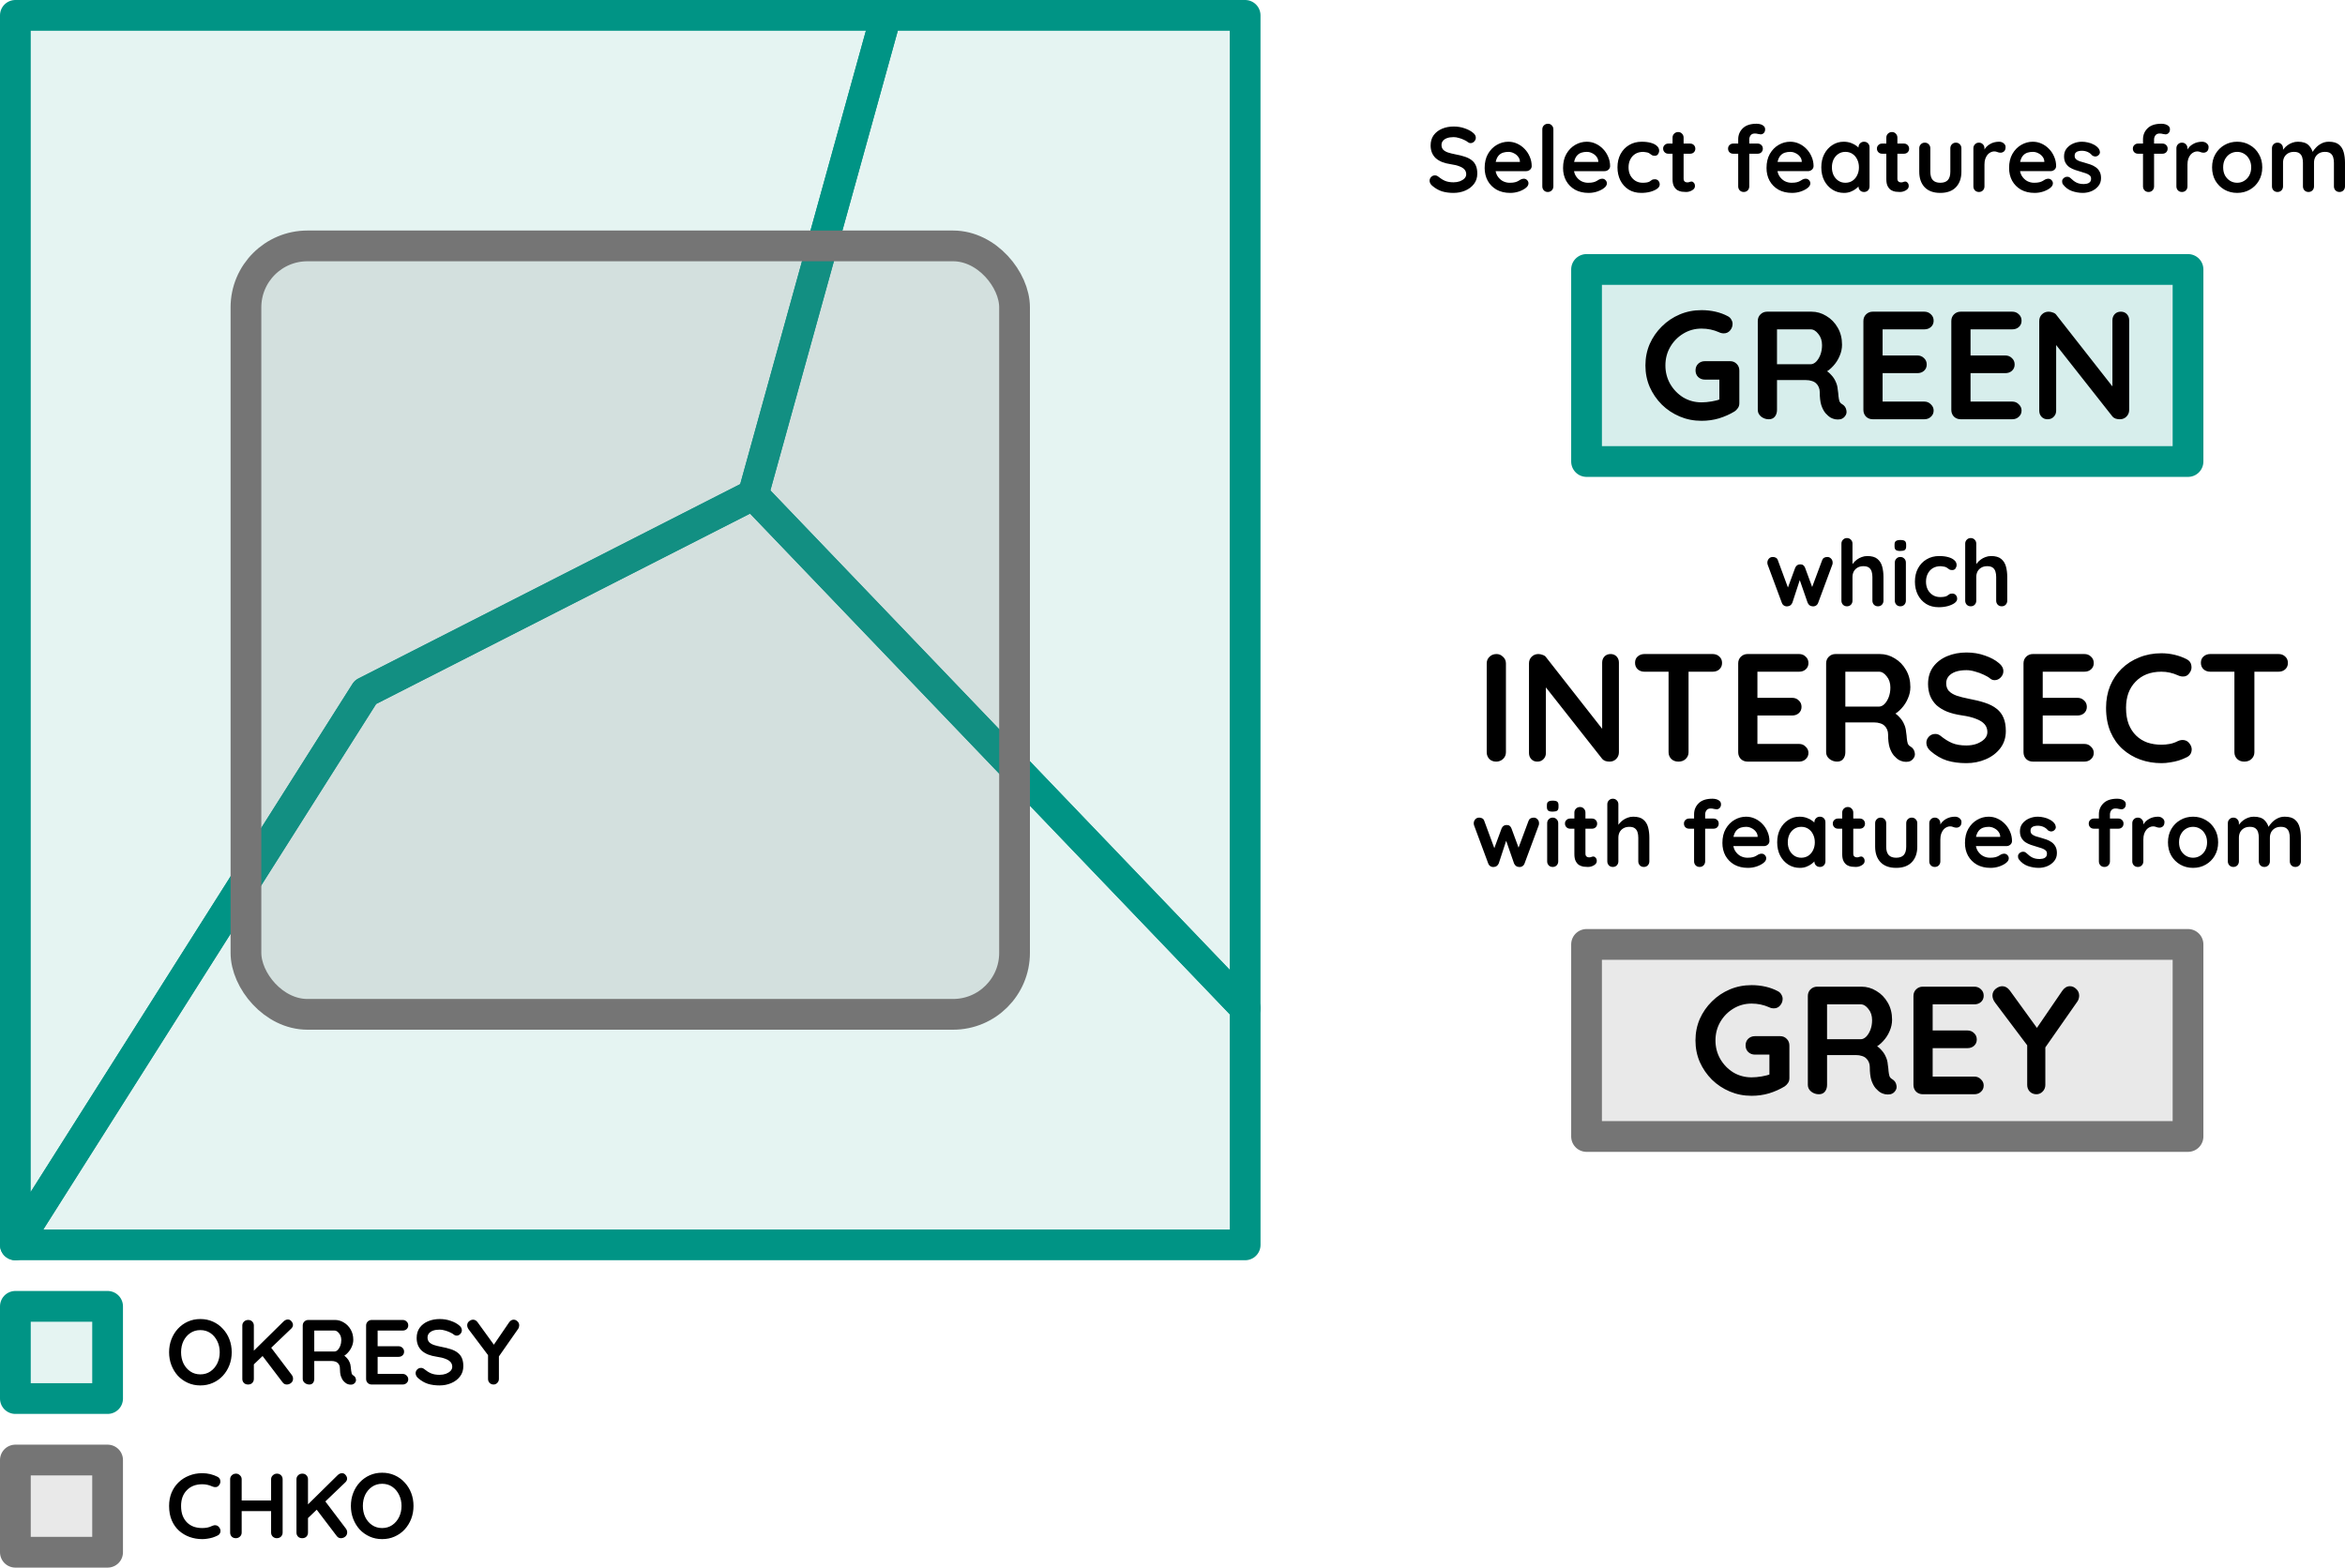 <?xml version="1.0" encoding="UTF-8" standalone="no"?>
<!-- Created with Inkscape (http://www.inkscape.org/) -->

<svg
   width="76.275mm"
   height="51mm"
   viewBox="0 0 76.275 51"
   version="1.1"
   id="svg745"
   inkscape:version="1.3 (0e150ed6c4, 2023-07-21)"
   sodipodi:docname="img_02.svg"
   xmlns:inkscape="http://www.inkscape.org/namespaces/inkscape"
   xmlns:sodipodi="http://sodipodi.sourceforge.net/DTD/sodipodi-0.dtd"
   xmlns="http://www.w3.org/2000/svg"
   xmlns:svg="http://www.w3.org/2000/svg">
  <sodipodi:namedview
     id="namedview747"
     pagecolor="#ffffff"
     bordercolor="#000000"
     borderopacity="1"
     inkscape:showpageshadow="true"
     inkscape:pageopacity="0"
     inkscape:pagecheckerboard="false"
     inkscape:deskcolor="#b4b4b4"
     inkscape:document-units="mm"
     showgrid="false"
     inkscape:current-layer="layer1" />
  <defs
     id="defs742" />
  <g
     inkscape:label="Vrstva 1"
     inkscape:groupmode="layer"
     id="layer1"
     transform="translate(-119.5,-49.5)">
    <path
       style="font-variation-settings:normal;vector-effect:none;fill:#009485;fill-opacity:0.102;stroke:#009485;stroke-width:1;stroke-linecap:round;stroke-linejoin:round;stroke-miterlimit:4;stroke-dasharray:none;stroke-dashoffset:0;stroke-opacity:1;-inkscape-stroke:none;stop-color:#000000"
       d="m 120,50 h 28.322 L 144,65.595 131.386,72.019 120,90 Z"
       id="path3"
       sodipodi:nodetypes="cccccc" />
    <path
       style="font-variation-settings:normal;vector-effect:none;fill:#009485;fill-opacity:0.102;stroke:#009485;stroke-width:1;stroke-linecap:round;stroke-linejoin:round;stroke-miterlimit:4;stroke-dasharray:none;stroke-dashoffset:0;stroke-opacity:1;-inkscape-stroke:none;stop-color:#000000"
       d="m 160,50 h -11.678 l -4.322,15.595 16,16.703 z"
       id="path4"
       sodipodi:nodetypes="ccccc" />
    <path
       style="font-variation-settings:normal;vector-effect:none;fill:#009485;fill-opacity:0.102;stroke:#009485;stroke-width:1;stroke-linecap:round;stroke-linejoin:round;stroke-miterlimit:4;stroke-dasharray:none;stroke-dashoffset:0;stroke-opacity:1;-inkscape-stroke:none;stop-color:#000000"
       d="m 120,90 11.386,-17.981 12.615,-6.424 16,16.703 v 7.702 z"
       id="path5-2"
       sodipodi:nodetypes="cccccc" />
    <rect
       style="font-variation-settings:normal;opacity:1;vector-effect:none;fill:#757575;fill-opacity:0.16;fill-rule:evenodd;stroke:#757575;stroke-width:1;stroke-linecap:round;stroke-linejoin:round;stroke-miterlimit:4;stroke-dasharray:none;stroke-dashoffset:0;stroke-opacity:1;-inkscape-stroke:none;stop-color:#000000;stop-opacity:1"
       id="rect1-8"
       width="25"
       height="25"
       x="127.5"
       y="57.5"
       rx="2" />
    <path
       d="m 166.78,55.776 q -0.21,0 -0.378,-0.051 -0.168,-0.054 -0.321,-0.186 -0.039,-0.033 -0.06,-0.075 -0.021,-0.042 -0.021,-0.084 0,-0.069 0.048,-0.12 0.051,-0.054 0.126,-0.054 0.057,0 0.102,0.036 0.114,0.093 0.225,0.141 0.114,0.048 0.279,0.048 0.111,0 0.204,-0.033 0.093,-0.036 0.15,-0.093 0.057,-0.06 0.057,-0.135 0,-0.09 -0.054,-0.153 -0.054,-0.063 -0.165,-0.105 -0.111,-0.045 -0.282,-0.069 -0.162,-0.024 -0.285,-0.072 -0.123,-0.051 -0.207,-0.126 -0.081,-0.078 -0.123,-0.18 -0.042,-0.105 -0.042,-0.234 0,-0.195 0.099,-0.333 0.102,-0.138 0.273,-0.21 0.171,-0.072 0.378,-0.072 0.195,0 0.36,0.06 0.168,0.057 0.273,0.147 0.087,0.069 0.087,0.159 0,0.066 -0.051,0.12 -0.051,0.054 -0.12,0.054 -0.045,0 -0.081,-0.027 -0.048,-0.042 -0.129,-0.078 -0.081,-0.039 -0.171,-0.063 -0.09,-0.027 -0.168,-0.027 -0.129,0 -0.219,0.033 -0.087,0.033 -0.132,0.09 -0.045,0.057 -0.045,0.132 0,0.09 0.051,0.15 0.054,0.057 0.153,0.093 0.099,0.033 0.237,0.06 0.18,0.033 0.315,0.078 0.138,0.045 0.228,0.117 0.09,0.069 0.135,0.177 0.045,0.105 0.045,0.258 0,0.195 -0.108,0.336 -0.108,0.141 -0.285,0.216 -0.174,0.075 -0.378,0.075 z m 1.842,0 q -0.255,0 -0.444,-0.105 -0.186,-0.108 -0.288,-0.291 -0.099,-0.183 -0.099,-0.414 0,-0.27 0.108,-0.459 0.111,-0.192 0.288,-0.294 0.177,-0.102 0.375,-0.102 0.153,0 0.288,0.063 0.138,0.063 0.243,0.174 0.105,0.108 0.165,0.252 0.063,0.144 0.063,0.306 -0.003,0.072 -0.057,0.117 -0.054,0.045 -0.126,0.045 h -1.146 l -0.09,-0.3 h 1.101 l -0.066,0.06 v -0.081 q -0.006,-0.087 -0.063,-0.156 -0.054,-0.069 -0.138,-0.108 -0.081,-0.042 -0.174,-0.042 -0.09,0 -0.168,0.024 -0.078,0.024 -0.135,0.081 -0.057,0.057 -0.09,0.153 -0.033,0.096 -0.033,0.243 0,0.162 0.066,0.276 0.069,0.111 0.174,0.171 0.108,0.057 0.228,0.057 0.111,0 0.177,-0.018 0.066,-0.018 0.105,-0.042 0.042,-0.027 0.075,-0.045 0.054,-0.027 0.102,-0.027 0.066,0 0.108,0.045 0.045,0.045 0.045,0.105 0,0.081 -0.084,0.147 -0.078,0.066 -0.219,0.117 -0.141,0.048 -0.291,0.048 z m 1.404,-0.213 q 0,0.078 -0.054,0.132 -0.051,0.051 -0.129,0.051 -0.075,0 -0.126,-0.051 -0.051,-0.054 -0.051,-0.132 v -1.854 q 0,-0.078 0.051,-0.129 0.054,-0.054 0.132,-0.054 0.078,0 0.126,0.054 0.051,0.051 0.051,0.129 z m 1.146,0.213 q -0.255,0 -0.444,-0.105 -0.186,-0.108 -0.288,-0.291 -0.099,-0.183 -0.099,-0.414 0,-0.27 0.108,-0.459 0.111,-0.192 0.288,-0.294 0.177,-0.102 0.375,-0.102 0.153,0 0.288,0.063 0.138,0.063 0.243,0.174 0.105,0.108 0.165,0.252 0.063,0.144 0.063,0.306 -0.003,0.072 -0.057,0.117 -0.054,0.045 -0.126,0.045 h -1.146 l -0.09,-0.3 h 1.101 l -0.066,0.06 v -0.081 q -0.006,-0.087 -0.063,-0.156 -0.054,-0.069 -0.138,-0.108 -0.081,-0.042 -0.174,-0.042 -0.09,0 -0.168,0.024 -0.078,0.024 -0.135,0.081 -0.057,0.057 -0.09,0.153 -0.033,0.096 -0.033,0.243 0,0.162 0.066,0.276 0.069,0.111 0.174,0.171 0.108,0.057 0.228,0.057 0.111,0 0.177,-0.018 0.066,-0.018 0.105,-0.042 0.042,-0.027 0.075,-0.045 0.054,-0.027 0.102,-0.027 0.066,0 0.108,0.045 0.045,0.045 0.045,0.105 0,0.081 -0.084,0.147 -0.078,0.066 -0.219,0.117 -0.141,0.048 -0.291,0.048 z m 1.728,-1.665 q 0.171,0 0.297,0.036 0.129,0.036 0.198,0.102 0.072,0.063 0.072,0.153 0,0.06 -0.036,0.114 -0.036,0.051 -0.105,0.051 -0.048,0 -0.081,-0.012 -0.03,-0.015 -0.054,-0.036 -0.024,-0.021 -0.057,-0.039 -0.03,-0.018 -0.093,-0.027 -0.06,-0.012 -0.09,-0.012 -0.153,0 -0.261,0.066 -0.105,0.066 -0.162,0.18 -0.057,0.111 -0.057,0.258 0,0.144 0.057,0.258 0.06,0.111 0.162,0.177 0.105,0.066 0.24,0.066 0.075,0 0.129,-0.009 0.054,-0.009 0.09,-0.027 0.042,-0.024 0.075,-0.051 0.033,-0.027 0.099,-0.027 0.078,0 0.12,0.051 0.042,0.048 0.042,0.12 0,0.075 -0.084,0.138 -0.084,0.06 -0.222,0.099 -0.135,0.036 -0.294,0.036 -0.237,0 -0.411,-0.108 -0.174,-0.111 -0.27,-0.3 -0.093,-0.189 -0.093,-0.423 0,-0.246 0.099,-0.432 0.102,-0.189 0.279,-0.294 0.18,-0.108 0.411,-0.108 z m 0.864,0.06 h 0.711 q 0.072,0 0.12,0.048 0.048,0.048 0.048,0.12 0,0.069 -0.048,0.117 -0.048,0.045 -0.12,0.045 h -0.711 q -0.072,0 -0.12,-0.048 -0.048,-0.048 -0.048,-0.12 0,-0.069 0.048,-0.114 0.048,-0.048 0.12,-0.048 z m 0.321,-0.375 q 0.078,0 0.126,0.054 0.051,0.051 0.051,0.129 v 1.335 q 0,0.042 0.015,0.069 0.018,0.027 0.045,0.039 0.03,0.012 0.063,0.012 0.036,0 0.066,-0.012 0.03,-0.015 0.069,-0.015 0.042,0 0.075,0.039 0.036,0.039 0.036,0.108 0,0.084 -0.093,0.138 -0.09,0.054 -0.195,0.054 -0.063,0 -0.141,-0.009 -0.075,-0.012 -0.144,-0.051 -0.066,-0.042 -0.111,-0.126 -0.045,-0.084 -0.045,-0.231 v -1.35 q 0,-0.078 0.051,-0.129 0.054,-0.054 0.132,-0.054 z m 2.553,-0.27 q 0.066,0 0.129,0.018 0.063,0.018 0.105,0.06 0.042,0.039 0.042,0.105 0,0.075 -0.045,0.12 -0.042,0.042 -0.099,0.042 -0.027,0 -0.081,-0.012 -0.054,-0.015 -0.105,-0.015 -0.075,0 -0.117,0.033 -0.039,0.033 -0.054,0.078 -0.015,0.042 -0.015,0.075 v 1.533 q 0,0.078 -0.051,0.132 -0.051,0.051 -0.129,0.051 -0.078,0 -0.129,-0.051 -0.051,-0.054 -0.051,-0.132 v -1.53 q 0,-0.213 0.15,-0.36 0.15,-0.147 0.45,-0.147 z m 0.033,0.645 q 0.072,0 0.12,0.048 0.048,0.045 0.048,0.117 0,0.072 -0.048,0.12 -0.048,0.045 -0.12,0.045 h -0.795 q -0.072,0 -0.12,-0.045 -0.048,-0.048 -0.048,-0.12 0,-0.072 0.048,-0.117 0.048,-0.048 0.12,-0.048 z m 1.119,1.605 q -0.255,0 -0.444,-0.105 -0.186,-0.108 -0.288,-0.291 -0.099,-0.183 -0.099,-0.414 0,-0.27 0.108,-0.459 0.111,-0.192 0.288,-0.294 0.177,-0.102 0.375,-0.102 0.153,0 0.288,0.063 0.138,0.063 0.243,0.174 0.105,0.108 0.165,0.252 0.063,0.144 0.063,0.306 -0.003,0.072 -0.057,0.117 -0.054,0.045 -0.126,0.045 h -1.146 l -0.09,-0.3 h 1.101 l -0.066,0.06 v -0.081 q -0.006,-0.087 -0.063,-0.156 -0.054,-0.069 -0.138,-0.108 -0.081,-0.042 -0.174,-0.042 -0.09,0 -0.168,0.024 -0.078,0.024 -0.135,0.081 -0.057,0.057 -0.09,0.153 -0.033,0.096 -0.033,0.243 0,0.162 0.066,0.276 0.069,0.111 0.174,0.171 0.108,0.057 0.228,0.057 0.111,0 0.177,-0.018 0.066,-0.018 0.105,-0.042 0.042,-0.027 0.075,-0.045 0.054,-0.027 0.102,-0.027 0.066,0 0.108,0.045 0.045,0.045 0.045,0.105 0,0.081 -0.084,0.147 -0.078,0.066 -0.219,0.117 -0.141,0.048 -0.291,0.048 z m 2.34,-1.665 q 0.078,0 0.129,0.051 0.051,0.051 0.051,0.132 v 1.269 q 0,0.078 -0.051,0.132 -0.051,0.051 -0.129,0.051 -0.078,0 -0.129,-0.051 -0.051,-0.054 -0.051,-0.132 v -0.147 l 0.066,0.027 q 0,0.039 -0.042,0.096 -0.042,0.054 -0.114,0.108 -0.072,0.054 -0.171,0.093 -0.096,0.036 -0.21,0.036 -0.207,0 -0.375,-0.105 -0.168,-0.108 -0.267,-0.294 -0.096,-0.189 -0.096,-0.432 0,-0.246 0.096,-0.432 0.099,-0.189 0.264,-0.294 0.165,-0.108 0.366,-0.108 0.129,0 0.237,0.039 0.108,0.039 0.186,0.099 0.081,0.06 0.123,0.123 0.045,0.06 0.045,0.102 l -0.108,0.039 v -0.219 q 0,-0.078 0.051,-0.129 0.051,-0.054 0.129,-0.054 z m -0.606,1.335 q 0.132,0 0.231,-0.066 0.099,-0.066 0.153,-0.18 0.057,-0.114 0.057,-0.255 0,-0.144 -0.057,-0.258 -0.054,-0.114 -0.153,-0.18 -0.099,-0.066 -0.231,-0.066 -0.129,0 -0.228,0.066 -0.099,0.066 -0.156,0.18 -0.054,0.114 -0.054,0.258 0,0.141 0.054,0.255 0.057,0.114 0.156,0.18 0.099,0.066 0.228,0.066 z m 1.194,-1.275 h 0.711 q 0.072,0 0.12,0.048 0.048,0.048 0.048,0.12 0,0.069 -0.048,0.117 -0.048,0.045 -0.12,0.045 h -0.711 q -0.072,0 -0.12,-0.048 -0.048,-0.048 -0.048,-0.12 0,-0.069 0.048,-0.114 0.048,-0.048 0.12,-0.048 z m 0.321,-0.375 q 0.078,0 0.126,0.054 0.051,0.051 0.051,0.129 v 1.335 q 0,0.042 0.015,0.069 0.018,0.027 0.045,0.039 0.03,0.012 0.063,0.012 0.036,0 0.066,-0.012 0.03,-0.015 0.069,-0.015 0.042,0 0.075,0.039 0.036,0.039 0.036,0.108 0,0.084 -0.093,0.138 -0.09,0.054 -0.195,0.054 -0.063,0 -0.141,-0.009 -0.075,-0.012 -0.144,-0.051 -0.066,-0.042 -0.111,-0.126 -0.045,-0.084 -0.045,-0.231 v -1.35 q 0,-0.078 0.051,-0.129 0.054,-0.054 0.132,-0.054 z m 2.079,0.345 q 0.078,0 0.129,0.054 0.051,0.051 0.051,0.129 v 0.762 q 0,0.318 -0.177,0.504 -0.177,0.186 -0.51,0.186 -0.333,0 -0.51,-0.186 -0.174,-0.186 -0.174,-0.504 v -0.762 q 0,-0.078 0.051,-0.129 0.051,-0.054 0.129,-0.054 0.078,0 0.129,0.054 0.051,0.051 0.051,0.129 v 0.762 q 0,0.183 0.081,0.273 0.081,0.087 0.243,0.087 0.165,0 0.246,-0.087 0.081,-0.09 0.081,-0.273 v -0.762 q 0,-0.078 0.051,-0.129 0.051,-0.054 0.129,-0.054 z m 0.75,1.605 q -0.078,0 -0.129,-0.051 -0.051,-0.054 -0.051,-0.132 v -1.239 q 0,-0.078 0.051,-0.129 0.051,-0.054 0.129,-0.054 0.078,0 0.129,0.054 0.051,0.051 0.051,0.129 v 0.282 l -0.021,-0.201 q 0.033,-0.072 0.084,-0.126 0.054,-0.057 0.12,-0.093 0.066,-0.039 0.141,-0.057 0.075,-0.018 0.15,-0.018 0.09,0 0.15,0.051 0.063,0.051 0.063,0.12 0,0.099 -0.051,0.144 -0.051,0.042 -0.111,0.042 -0.057,0 -0.105,-0.021 -0.045,-0.021 -0.105,-0.021 -0.054,0 -0.111,0.027 -0.054,0.024 -0.102,0.078 -0.045,0.054 -0.075,0.135 -0.027,0.078 -0.027,0.186 v 0.711 q 0,0.078 -0.051,0.132 -0.051,0.051 -0.129,0.051 z m 1.812,0.03 q -0.255,0 -0.444,-0.105 -0.186,-0.108 -0.288,-0.291 -0.099,-0.183 -0.099,-0.414 0,-0.27 0.108,-0.459 0.111,-0.192 0.288,-0.294 0.177,-0.102 0.375,-0.102 0.153,0 0.288,0.063 0.138,0.063 0.243,0.174 0.105,0.108 0.165,0.252 0.063,0.144 0.063,0.306 -0.003,0.072 -0.057,0.117 -0.054,0.045 -0.126,0.045 h -1.146 l -0.09,-0.3 h 1.101 l -0.066,0.06 v -0.081 q -0.006,-0.087 -0.063,-0.156 -0.054,-0.069 -0.138,-0.108 -0.081,-0.042 -0.174,-0.042 -0.09,0 -0.168,0.024 -0.078,0.024 -0.135,0.081 -0.057,0.057 -0.09,0.153 -0.033,0.096 -0.033,0.243 0,0.162 0.066,0.276 0.069,0.111 0.174,0.171 0.108,0.057 0.228,0.057 0.111,0 0.177,-0.018 0.066,-0.018 0.105,-0.042 0.042,-0.027 0.075,-0.045 0.054,-0.027 0.102,-0.027 0.066,0 0.108,0.045 0.045,0.045 0.045,0.105 0,0.081 -0.084,0.147 -0.078,0.066 -0.219,0.117 -0.141,0.048 -0.291,0.048 z m 0.921,-0.279 q -0.03,-0.042 -0.027,-0.108 0.003,-0.066 0.078,-0.114 0.048,-0.03 0.102,-0.024 0.054,0.003 0.105,0.054 0.087,0.087 0.183,0.135 0.096,0.048 0.24,0.048 0.045,-0.003 0.099,-0.012 0.054,-0.012 0.093,-0.048 0.042,-0.039 0.042,-0.117 0,-0.066 -0.045,-0.105 -0.045,-0.039 -0.12,-0.066 -0.072,-0.027 -0.162,-0.051 -0.093,-0.027 -0.192,-0.06 -0.096,-0.033 -0.177,-0.084 -0.081,-0.054 -0.132,-0.141 -0.051,-0.087 -0.051,-0.219 0,-0.15 0.084,-0.255 0.084,-0.105 0.216,-0.162 0.135,-0.057 0.282,-0.057 0.093,0 0.195,0.024 0.102,0.021 0.195,0.072 0.093,0.048 0.156,0.129 0.033,0.045 0.039,0.108 0.006,0.063 -0.057,0.114 -0.045,0.036 -0.105,0.033 -0.06,-0.006 -0.099,-0.042 -0.051,-0.066 -0.138,-0.105 -0.084,-0.039 -0.195,-0.039 -0.045,0 -0.099,0.012 -0.051,0.009 -0.09,0.045 -0.039,0.033 -0.039,0.108 0,0.069 0.045,0.111 0.045,0.039 0.12,0.066 0.078,0.024 0.165,0.048 0.09,0.024 0.183,0.057 0.093,0.033 0.171,0.087 0.078,0.054 0.126,0.141 0.048,0.084 0.048,0.216 0,0.153 -0.09,0.261 -0.09,0.108 -0.225,0.165 -0.135,0.054 -0.276,0.054 -0.177,0 -0.354,-0.06 -0.177,-0.063 -0.294,-0.219 z m 3.204,-1.971 q 0.066,0 0.129,0.018 0.063,0.018 0.105,0.06 0.042,0.039 0.042,0.105 0,0.075 -0.045,0.12 -0.042,0.042 -0.099,0.042 -0.027,0 -0.081,-0.012 -0.054,-0.015 -0.105,-0.015 -0.075,0 -0.117,0.033 -0.039,0.033 -0.054,0.078 -0.015,0.042 -0.015,0.075 v 1.533 q 0,0.078 -0.051,0.132 -0.051,0.051 -0.129,0.051 -0.078,0 -0.129,-0.051 -0.051,-0.054 -0.051,-0.132 v -1.53 q 0,-0.213 0.15,-0.36 0.15,-0.147 0.45,-0.147 z m 0.033,0.645 q 0.072,0 0.12,0.048 0.048,0.045 0.048,0.117 0,0.072 -0.048,0.12 -0.048,0.045 -0.12,0.045 h -0.795 q -0.072,0 -0.12,-0.045 -0.048,-0.048 -0.048,-0.12 0,-0.072 0.048,-0.117 0.048,-0.048 0.12,-0.048 z m 0.633,1.575 q -0.078,0 -0.129,-0.051 -0.051,-0.054 -0.051,-0.132 v -1.239 q 0,-0.078 0.051,-0.129 0.051,-0.054 0.129,-0.054 0.078,0 0.129,0.054 0.051,0.051 0.051,0.129 v 0.282 l -0.021,-0.201 q 0.033,-0.072 0.084,-0.126 0.054,-0.057 0.12,-0.093 0.066,-0.039 0.141,-0.057 0.075,-0.018 0.15,-0.018 0.09,0 0.15,0.051 0.063,0.051 0.063,0.12 0,0.099 -0.051,0.144 -0.051,0.042 -0.111,0.042 -0.057,0 -0.105,-0.021 -0.045,-0.021 -0.105,-0.021 -0.054,0 -0.111,0.027 -0.054,0.024 -0.102,0.078 -0.045,0.054 -0.075,0.135 -0.027,0.078 -0.027,0.186 v 0.711 q 0,0.078 -0.051,0.132 -0.051,0.051 -0.129,0.051 z m 2.613,-0.801 q 0,0.246 -0.111,0.435 -0.108,0.186 -0.294,0.291 -0.183,0.105 -0.411,0.105 -0.228,0 -0.414,-0.105 -0.183,-0.105 -0.294,-0.291 -0.108,-0.189 -0.108,-0.435 0,-0.246 0.108,-0.432 0.111,-0.189 0.294,-0.294 0.186,-0.108 0.414,-0.108 0.228,0 0.411,0.108 0.186,0.105 0.294,0.294 0.111,0.186 0.111,0.432 z m -0.36,0 q 0,-0.153 -0.063,-0.264 -0.06,-0.114 -0.165,-0.177 -0.102,-0.063 -0.228,-0.063 -0.126,0 -0.231,0.063 -0.102,0.063 -0.165,0.177 -0.06,0.111 -0.06,0.264 0,0.15 0.06,0.264 0.063,0.111 0.165,0.174 0.105,0.063 0.231,0.063 0.126,0 0.228,-0.063 0.105,-0.063 0.165,-0.174 0.063,-0.114 0.063,-0.264 z m 1.518,-0.834 q 0.24,0 0.354,0.117 0.114,0.114 0.15,0.297 l -0.051,-0.027 0.024,-0.048 q 0.036,-0.069 0.111,-0.147 0.075,-0.081 0.18,-0.135 0.108,-0.057 0.24,-0.057 0.216,0 0.327,0.093 0.114,0.093 0.156,0.249 0.042,0.153 0.042,0.342 v 0.768 q 0,0.078 -0.051,0.132 -0.051,0.051 -0.129,0.051 -0.078,0 -0.129,-0.051 -0.051,-0.054 -0.051,-0.132 v -0.768 q 0,-0.099 -0.024,-0.177 -0.024,-0.081 -0.087,-0.129 -0.063,-0.048 -0.18,-0.048 -0.114,0 -0.195,0.048 -0.081,0.048 -0.123,0.129 -0.039,0.078 -0.039,0.177 v 0.768 q 0,0.078 -0.051,0.132 -0.051,0.051 -0.129,0.051 -0.078,0 -0.129,-0.051 -0.051,-0.054 -0.051,-0.132 v -0.768 q 0,-0.099 -0.024,-0.177 -0.024,-0.081 -0.087,-0.129 -0.063,-0.048 -0.18,-0.048 -0.114,0 -0.195,0.048 -0.081,0.048 -0.123,0.129 -0.039,0.078 -0.039,0.177 v 0.768 q 0,0.078 -0.051,0.132 -0.051,0.051 -0.129,0.051 -0.078,0 -0.129,-0.051 -0.051,-0.054 -0.051,-0.132 v -1.239 q 0,-0.078 0.051,-0.129 0.051,-0.054 0.129,-0.054 0.078,0 0.129,0.054 0.051,0.051 0.051,0.129 v 0.129 l -0.045,-0.009 q 0.027,-0.051 0.075,-0.108 0.048,-0.06 0.117,-0.111 0.069,-0.051 0.153,-0.081 0.084,-0.033 0.183,-0.033 z"
       id="text7-5"
       style="font-weight:bold;font-size:3px;line-height:1.25;font-family:Quicksand;-inkscape-font-specification:'Quicksand Bold';font-variant-ligatures:none;text-align:center;text-anchor:middle;stroke-width:0.265"
       aria-label="Select features from" />
    <path
       style="font-weight:bold;font-size:3px;line-height:1.25;font-family:Quicksand;-inkscape-font-specification:'Quicksand Bold';font-variant-ligatures:none;text-align:center;baseline-shift:baseline;text-anchor:middle;stroke-width:0.265"
       d="m 169.389,76.1 q 0.069,0 0.12,0.054 0.051,0.051 0.051,0.132 0,0.021 -0.003,0.039 -0.003,0.015 -0.009,0.03 l -0.459,1.236 q -0.021,0.06 -0.075,0.093 -0.054,0.03 -0.114,0.021 -0.102,-0.006 -0.153,-0.114 l -0.297,-0.855 0.078,0.003 -0.279,0.852 q -0.051,0.108 -0.153,0.114 -0.057,0.009 -0.114,-0.021 -0.054,-0.033 -0.075,-0.093 l -0.459,-1.236 q -0.012,-0.033 -0.012,-0.069 0,-0.072 0.048,-0.129 0.048,-0.057 0.132,-0.057 0.057,0 0.102,0.027 0.045,0.027 0.063,0.087 l 0.363,0.984 -0.075,-0.006 0.273,-0.741 q 0.048,-0.111 0.165,-0.111 0.066,0 0.099,0.03 0.036,0.027 0.057,0.081 l 0.273,0.741 -0.09,0.012 0.369,-0.99 q 0.036,-0.114 0.174,-0.114 z m 0.795,1.422 q 0,0.078 -0.051,0.132 -0.051,0.051 -0.129,0.051 -0.078,0 -0.129,-0.051 -0.051,-0.054 -0.051,-0.132 v -1.239 q 0,-0.078 0.051,-0.129 0.051,-0.054 0.129,-0.054 0.078,0 0.129,0.054 0.051,0.051 0.051,0.129 z m -0.183,-1.617 q -0.102,0 -0.144,-0.033 -0.042,-0.033 -0.042,-0.117 v -0.057 q 0,-0.087 0.045,-0.117 0.048,-0.033 0.144,-0.033 0.105,0 0.147,0.033 0.042,0.033 0.042,0.117 v 0.057 q 0,0.087 -0.045,0.12 -0.045,0.03 -0.147,0.03 z m 0.57,0.225 h 0.711 q 0.072,0 0.12,0.048 0.048,0.048 0.048,0.12 0,0.069 -0.048,0.117 -0.048,0.045 -0.12,0.045 h -0.711 q -0.072,0 -0.12,-0.048 -0.048,-0.048 -0.048,-0.12 0,-0.069 0.048,-0.114 0.048,-0.048 0.12,-0.048 z m 0.321,-0.375 q 0.078,0 0.126,0.054 0.051,0.051 0.051,0.129 v 1.335 q 0,0.042 0.015,0.069 0.018,0.027 0.045,0.039 0.03,0.012 0.063,0.012 0.036,0 0.066,-0.012 0.03,-0.015 0.069,-0.015 0.042,0 0.075,0.039 0.036,0.039 0.036,0.108 0,0.084 -0.093,0.138 -0.09,0.054 -0.195,0.054 -0.063,0 -0.141,-0.009 -0.075,-0.012 -0.144,-0.051 -0.066,-0.042 -0.111,-0.126 -0.045,-0.084 -0.045,-0.231 v -1.35 q 0,-0.078 0.051,-0.129 0.054,-0.054 0.132,-0.054 z m 1.731,0.315 q 0.216,0 0.327,0.093 0.114,0.093 0.156,0.249 0.042,0.153 0.042,0.342 v 0.768 q 0,0.078 -0.051,0.132 -0.051,0.051 -0.129,0.051 -0.078,0 -0.129,-0.051 -0.051,-0.054 -0.051,-0.132 v -0.768 q 0,-0.099 -0.024,-0.177 -0.024,-0.081 -0.087,-0.129 -0.063,-0.048 -0.18,-0.048 -0.114,0 -0.195,0.048 -0.081,0.048 -0.123,0.129 -0.039,0.078 -0.039,0.177 v 0.768 q 0,0.078 -0.051,0.132 -0.051,0.051 -0.129,0.051 -0.078,0 -0.129,-0.051 -0.051,-0.054 -0.051,-0.132 v -1.854 q 0,-0.078 0.051,-0.129 0.051,-0.054 0.129,-0.054 0.078,0 0.129,0.054 0.051,0.051 0.051,0.129 v 0.744 l -0.045,-0.009 q 0.027,-0.051 0.075,-0.108 0.048,-0.06 0.117,-0.111 0.069,-0.051 0.153,-0.081 0.084,-0.033 0.183,-0.033 z m 2.58,-0.585 q 0.066,0 0.129,0.018 0.063,0.018 0.105,0.06 0.042,0.039 0.042,0.105 0,0.075 -0.045,0.12 -0.042,0.042 -0.099,0.042 -0.027,0 -0.081,-0.012 -0.054,-0.015 -0.105,-0.015 -0.075,0 -0.117,0.033 -0.039,0.033 -0.054,0.078 -0.015,0.042 -0.015,0.075 v 1.533 q 0,0.078 -0.051,0.132 -0.051,0.051 -0.129,0.051 -0.078,0 -0.129,-0.051 -0.051,-0.054 -0.051,-0.132 v -1.53 q 0,-0.213 0.15,-0.36 0.15,-0.147 0.45,-0.147 z m 0.033,0.645 q 0.072,0 0.12,0.048 0.048,0.045 0.048,0.117 0,0.072 -0.048,0.12 -0.048,0.045 -0.12,0.045 h -0.795 q -0.072,0 -0.12,-0.045 -0.048,-0.048 -0.048,-0.12 0,-0.072 0.048,-0.117 0.048,-0.048 0.12,-0.048 z m 1.119,1.605 q -0.255,0 -0.444,-0.105 -0.186,-0.108 -0.288,-0.291 -0.099,-0.183 -0.099,-0.414 0,-0.27 0.108,-0.459 0.111,-0.192 0.288,-0.294 0.177,-0.102 0.375,-0.102 0.153,0 0.288,0.063 0.138,0.063 0.243,0.174 0.105,0.108 0.165,0.252 0.063,0.144 0.063,0.306 -0.003,0.072 -0.057,0.117 -0.054,0.045 -0.126,0.045 h -1.146 l -0.09,-0.3 h 1.101 l -0.066,0.06 v -0.081 q -0.006,-0.087 -0.063,-0.156 -0.054,-0.069 -0.138,-0.108 -0.081,-0.042 -0.174,-0.042 -0.09,0 -0.168,0.024 -0.078,0.024 -0.135,0.081 -0.057,0.057 -0.09,0.153 -0.033,0.096 -0.033,0.243 0,0.162 0.066,0.276 0.069,0.111 0.174,0.171 0.108,0.057 0.228,0.057 0.111,0 0.177,-0.018 0.066,-0.018 0.105,-0.042 0.042,-0.027 0.075,-0.045 0.054,-0.027 0.102,-0.027 0.066,0 0.108,0.045 0.045,0.045 0.045,0.105 0,0.081 -0.084,0.147 -0.078,0.066 -0.219,0.117 -0.141,0.048 -0.291,0.048 z m 2.34,-1.665 q 0.078,0 0.129,0.051 0.051,0.051 0.051,0.132 v 1.269 q 0,0.078 -0.051,0.132 -0.051,0.051 -0.129,0.051 -0.078,0 -0.129,-0.051 -0.051,-0.054 -0.051,-0.132 v -0.147 l 0.066,0.027 q 0,0.039 -0.042,0.096 -0.042,0.054 -0.114,0.108 -0.072,0.054 -0.171,0.093 -0.096,0.036 -0.21,0.036 -0.207,0 -0.375,-0.105 -0.168,-0.108 -0.267,-0.294 -0.096,-0.189 -0.096,-0.432 0,-0.246 0.096,-0.432 0.099,-0.189 0.264,-0.294 0.165,-0.108 0.366,-0.108 0.129,0 0.237,0.039 0.108,0.039 0.186,0.099 0.081,0.06 0.123,0.123 0.045,0.06 0.045,0.102 l -0.108,0.039 v -0.219 q 0,-0.078 0.051,-0.129 0.051,-0.054 0.129,-0.054 z m -0.606,1.335 q 0.132,0 0.231,-0.066 0.099,-0.066 0.153,-0.18 0.057,-0.114 0.057,-0.255 0,-0.144 -0.057,-0.258 -0.054,-0.114 -0.153,-0.18 -0.099,-0.066 -0.231,-0.066 -0.129,0 -0.228,0.066 -0.099,0.066 -0.156,0.18 -0.054,0.114 -0.054,0.258 0,0.141 0.054,0.255 0.057,0.114 0.156,0.18 0.099,0.066 0.228,0.066 z m 1.194,-1.275 h 0.711 q 0.072,0 0.12,0.048 0.048,0.048 0.048,0.12 0,0.069 -0.048,0.117 -0.048,0.045 -0.12,0.045 h -0.711 q -0.072,0 -0.12,-0.048 -0.048,-0.048 -0.048,-0.12 0,-0.069 0.048,-0.114 0.048,-0.048 0.12,-0.048 z m 0.321,-0.375 q 0.078,0 0.126,0.054 0.051,0.051 0.051,0.129 v 1.335 q 0,0.042 0.015,0.069 0.018,0.027 0.045,0.039 0.03,0.012 0.063,0.012 0.036,0 0.066,-0.012 0.03,-0.015 0.069,-0.015 0.042,0 0.075,0.039 0.036,0.039 0.036,0.108 0,0.084 -0.093,0.138 -0.09,0.054 -0.195,0.054 -0.063,0 -0.141,-0.009 -0.075,-0.012 -0.144,-0.051 -0.066,-0.042 -0.111,-0.126 -0.045,-0.084 -0.045,-0.231 v -1.35 q 0,-0.078 0.051,-0.129 0.054,-0.054 0.132,-0.054 z m 2.079,0.345 q 0.078,0 0.129,0.054 0.051,0.051 0.051,0.129 v 0.762 q 0,0.318 -0.177,0.504 -0.177,0.186 -0.51,0.186 -0.333,0 -0.51,-0.186 -0.174,-0.186 -0.174,-0.504 v -0.762 q 0,-0.078 0.051,-0.129 0.051,-0.054 0.129,-0.054 0.078,0 0.129,0.054 0.051,0.051 0.051,0.129 v 0.762 q 0,0.183 0.081,0.273 0.081,0.087 0.243,0.087 0.165,0 0.246,-0.087 0.081,-0.09 0.081,-0.273 v -0.762 q 0,-0.078 0.051,-0.129 0.051,-0.054 0.129,-0.054 z m 0.75,1.605 q -0.078,0 -0.129,-0.051 -0.051,-0.054 -0.051,-0.132 v -1.239 q 0,-0.078 0.051,-0.129 0.051,-0.054 0.129,-0.054 0.078,0 0.129,0.054 0.051,0.051 0.051,0.129 v 0.282 l -0.021,-0.201 q 0.033,-0.072 0.084,-0.126 0.054,-0.057 0.12,-0.093 0.066,-0.039 0.141,-0.057 0.075,-0.018 0.15,-0.018 0.09,0 0.15,0.051 0.063,0.051 0.063,0.12 0,0.099 -0.051,0.144 -0.051,0.042 -0.111,0.042 -0.057,0 -0.105,-0.021 -0.045,-0.021 -0.105,-0.021 -0.054,0 -0.111,0.027 -0.054,0.024 -0.102,0.078 -0.045,0.054 -0.075,0.135 -0.027,0.078 -0.027,0.186 v 0.711 q 0,0.078 -0.051,0.132 -0.051,0.051 -0.129,0.051 z m 1.812,0.03 q -0.255,0 -0.444,-0.105 -0.186,-0.108 -0.288,-0.291 -0.099,-0.183 -0.099,-0.414 0,-0.27 0.108,-0.459 0.111,-0.192 0.288,-0.294 0.177,-0.102 0.375,-0.102 0.153,0 0.288,0.063 0.138,0.063 0.243,0.174 0.105,0.108 0.165,0.252 0.063,0.144 0.063,0.306 -0.003,0.072 -0.057,0.117 -0.054,0.045 -0.126,0.045 h -1.146 l -0.09,-0.3 h 1.101 l -0.066,0.06 v -0.081 q -0.006,-0.087 -0.063,-0.156 -0.054,-0.069 -0.138,-0.108 -0.081,-0.042 -0.174,-0.042 -0.09,0 -0.168,0.024 -0.078,0.024 -0.135,0.081 -0.057,0.057 -0.09,0.153 -0.033,0.096 -0.033,0.243 0,0.162 0.066,0.276 0.069,0.111 0.174,0.171 0.108,0.057 0.228,0.057 0.111,0 0.177,-0.018 0.066,-0.018 0.105,-0.042 0.042,-0.027 0.075,-0.045 0.054,-0.027 0.102,-0.027 0.066,0 0.108,0.045 0.045,0.045 0.045,0.105 0,0.081 -0.084,0.147 -0.078,0.066 -0.219,0.117 -0.141,0.048 -0.291,0.048 z m 0.921,-0.279 q -0.03,-0.042 -0.027,-0.108 0.003,-0.066 0.078,-0.114 0.048,-0.03 0.102,-0.024 0.054,0.003 0.105,0.054 0.087,0.087 0.183,0.135 0.096,0.048 0.24,0.048 0.045,-0.003 0.099,-0.012 0.054,-0.012 0.093,-0.048 0.042,-0.039 0.042,-0.117 0,-0.066 -0.045,-0.105 -0.045,-0.039 -0.12,-0.066 -0.072,-0.027 -0.162,-0.051 -0.093,-0.027 -0.192,-0.06 -0.096,-0.033 -0.177,-0.084 -0.081,-0.054 -0.132,-0.141 -0.051,-0.087 -0.051,-0.219 0,-0.15 0.084,-0.255 0.084,-0.105 0.216,-0.162 0.135,-0.057 0.282,-0.057 0.093,0 0.195,0.024 0.102,0.021 0.195,0.072 0.093,0.048 0.156,0.129 0.033,0.045 0.039,0.108 0.006,0.063 -0.057,0.114 -0.045,0.036 -0.105,0.033 -0.06,-0.006 -0.099,-0.042 -0.051,-0.066 -0.138,-0.105 -0.084,-0.039 -0.195,-0.039 -0.045,0 -0.099,0.012 -0.051,0.009 -0.09,0.045 -0.039,0.033 -0.039,0.108 0,0.069 0.045,0.111 0.045,0.039 0.12,0.066 0.078,0.024 0.165,0.048 0.09,0.024 0.183,0.057 0.093,0.033 0.171,0.087 0.078,0.054 0.126,0.141 0.048,0.084 0.048,0.216 0,0.153 -0.09,0.261 -0.09,0.108 -0.225,0.165 -0.135,0.054 -0.276,0.054 -0.177,0 -0.354,-0.06 -0.177,-0.063 -0.294,-0.219 z m 3.204,-1.971 q 0.066,0 0.129,0.018 0.063,0.018 0.105,0.06 0.042,0.039 0.042,0.105 0,0.075 -0.045,0.12 -0.042,0.042 -0.099,0.042 -0.027,0 -0.081,-0.012 -0.054,-0.015 -0.105,-0.015 -0.075,0 -0.117,0.033 -0.039,0.033 -0.054,0.078 -0.015,0.042 -0.015,0.075 v 1.533 q 0,0.078 -0.051,0.132 -0.051,0.051 -0.129,0.051 -0.078,0 -0.129,-0.051 -0.051,-0.054 -0.051,-0.132 v -1.53 q 0,-0.213 0.15,-0.36 0.15,-0.147 0.45,-0.147 z m 0.033,0.645 q 0.072,0 0.12,0.048 0.048,0.045 0.048,0.117 0,0.072 -0.048,0.12 -0.048,0.045 -0.12,0.045 h -0.795 q -0.072,0 -0.12,-0.045 -0.048,-0.048 -0.048,-0.12 0,-0.072 0.048,-0.117 0.048,-0.048 0.12,-0.048 z m 0.633,1.575 q -0.078,0 -0.129,-0.051 -0.051,-0.054 -0.051,-0.132 v -1.239 q 0,-0.078 0.051,-0.129 0.051,-0.054 0.129,-0.054 0.078,0 0.129,0.054 0.051,0.051 0.051,0.129 v 0.282 l -0.021,-0.201 q 0.033,-0.072 0.084,-0.126 0.054,-0.057 0.12,-0.093 0.066,-0.039 0.141,-0.057 0.075,-0.018 0.15,-0.018 0.09,0 0.15,0.051 0.063,0.051 0.063,0.12 0,0.099 -0.051,0.144 -0.051,0.042 -0.111,0.042 -0.057,0 -0.105,-0.021 -0.045,-0.021 -0.105,-0.021 -0.054,0 -0.111,0.027 -0.054,0.024 -0.102,0.078 -0.045,0.054 -0.075,0.135 -0.027,0.078 -0.027,0.186 v 0.711 q 0,0.078 -0.051,0.132 -0.051,0.051 -0.129,0.051 z m 2.613,-0.801 q 0,0.246 -0.111,0.435 -0.108,0.186 -0.294,0.291 -0.183,0.105 -0.411,0.105 -0.228,0 -0.414,-0.105 -0.183,-0.105 -0.294,-0.291 -0.108,-0.189 -0.108,-0.435 0,-0.246 0.108,-0.432 0.111,-0.189 0.294,-0.294 0.186,-0.108 0.414,-0.108 0.228,0 0.411,0.108 0.186,0.105 0.294,0.294 0.111,0.186 0.111,0.432 z m -0.36,0 q 0,-0.153 -0.063,-0.264 -0.06,-0.114 -0.165,-0.177 -0.102,-0.063 -0.228,-0.063 -0.126,0 -0.231,0.063 -0.102,0.063 -0.165,0.177 -0.06,0.111 -0.06,0.264 0,0.15 0.06,0.264 0.063,0.111 0.165,0.174 0.105,0.063 0.231,0.063 0.126,0 0.228,-0.063 0.105,-0.063 0.165,-0.174 0.063,-0.114 0.063,-0.264 z m 1.518,-0.834 q 0.24,0 0.354,0.117 0.114,0.114 0.15,0.297 l -0.051,-0.027 0.024,-0.048 q 0.036,-0.069 0.111,-0.147 0.075,-0.081 0.18,-0.135 0.108,-0.057 0.24,-0.057 0.216,0 0.327,0.093 0.114,0.093 0.156,0.249 0.042,0.153 0.042,0.342 v 0.768 q 0,0.078 -0.051,0.132 -0.051,0.051 -0.129,0.051 -0.078,0 -0.129,-0.051 -0.051,-0.054 -0.051,-0.132 v -0.768 q 0,-0.099 -0.024,-0.177 -0.024,-0.081 -0.087,-0.129 -0.063,-0.048 -0.18,-0.048 -0.114,0 -0.195,0.048 -0.081,0.048 -0.123,0.129 -0.039,0.078 -0.039,0.177 v 0.768 q 0,0.078 -0.051,0.132 -0.051,0.051 -0.129,0.051 -0.078,0 -0.129,-0.051 -0.051,-0.054 -0.051,-0.132 v -0.768 q 0,-0.099 -0.024,-0.177 -0.024,-0.081 -0.087,-0.129 -0.063,-0.048 -0.18,-0.048 -0.114,0 -0.195,0.048 -0.081,0.048 -0.123,0.129 -0.039,0.078 -0.039,0.177 v 0.768 q 0,0.078 -0.051,0.132 -0.051,0.051 -0.129,0.051 -0.078,0 -0.129,-0.051 -0.051,-0.054 -0.051,-0.132 v -1.239 q 0,-0.078 0.051,-0.129 0.051,-0.054 0.129,-0.054 0.078,0 0.129,0.054 0.051,0.051 0.051,0.129 v 0.129 l -0.045,-0.009 q 0.027,-0.051 0.075,-0.108 0.048,-0.06 0.117,-0.111 0.069,-0.051 0.153,-0.081 0.084,-0.033 0.183,-0.033 z"
       id="text7-0-5-3"
       aria-label="with features from" />
    <path
       style="font-weight:bold;font-size:3px;line-height:1.25;font-family:Quicksand;-inkscape-font-specification:'Quicksand Bold';font-variant-ligatures:none;text-align:center;baseline-shift:baseline;text-anchor:middle;stroke-width:0.265"
       d="m 178.939,67.62 q 0.069,0 0.12,0.054 0.051,0.051 0.051,0.132 0,0.021 -0.003,0.039 -0.003,0.015 -0.009,0.03 l -0.459,1.236 q -0.021,0.06 -0.075,0.093 -0.054,0.03 -0.114,0.021 -0.102,-0.006 -0.153,-0.114 l -0.297,-0.855 0.078,0.003 -0.279,0.852 q -0.051,0.108 -0.153,0.114 -0.057,0.009 -0.114,-0.021 -0.054,-0.033 -0.075,-0.093 l -0.459,-1.236 q -0.012,-0.033 -0.012,-0.069 0,-0.072 0.048,-0.129 0.048,-0.057 0.132,-0.057 0.057,0 0.102,0.027 0.045,0.027 0.063,0.087 l 0.363,0.984 -0.075,-0.006 0.273,-0.741 q 0.048,-0.111 0.165,-0.111 0.066,0 0.099,0.03 0.036,0.027 0.057,0.081 l 0.273,0.741 -0.09,0.012 0.369,-0.99 q 0.036,-0.114 0.174,-0.114 z m 1.299,-0.03 q 0.216,0 0.327,0.093 0.114,0.093 0.156,0.249 0.042,0.153 0.042,0.342 v 0.768 q 0,0.078 -0.051,0.132 -0.051,0.051 -0.129,0.051 -0.078,0 -0.129,-0.051 -0.051,-0.054 -0.051,-0.132 v -0.768 q 0,-0.099 -0.024,-0.177 -0.024,-0.081 -0.087,-0.129 -0.063,-0.048 -0.18,-0.048 -0.114,0 -0.195,0.048 -0.081,0.048 -0.123,0.129 -0.039,0.078 -0.039,0.177 v 0.768 q 0,0.078 -0.051,0.132 -0.051,0.051 -0.129,0.051 -0.078,0 -0.129,-0.051 -0.051,-0.054 -0.051,-0.132 v -1.854 q 0,-0.078 0.051,-0.129 0.051,-0.054 0.129,-0.054 0.078,0 0.129,0.054 0.051,0.051 0.051,0.129 v 0.744 l -0.045,-0.009 q 0.027,-0.051 0.075,-0.108 0.048,-0.06 0.117,-0.111 0.069,-0.051 0.153,-0.081 0.084,-0.033 0.183,-0.033 z m 1.254,1.452 q 0,0.078 -0.051,0.132 -0.051,0.051 -0.129,0.051 -0.078,0 -0.129,-0.051 -0.051,-0.054 -0.051,-0.132 v -1.239 q 0,-0.078 0.051,-0.129 0.051,-0.054 0.129,-0.054 0.078,0 0.129,0.054 0.051,0.051 0.051,0.129 z m -0.183,-1.617 q -0.102,0 -0.144,-0.033 -0.042,-0.033 -0.042,-0.117 v -0.057 q 0,-0.087 0.045,-0.117 0.048,-0.033 0.144,-0.033 0.105,0 0.147,0.033 0.042,0.033 0.042,0.117 v 0.057 q 0,0.087 -0.045,0.12 -0.045,0.03 -0.147,0.03 z m 1.266,0.165 q 0.171,0 0.297,0.036 0.129,0.036 0.198,0.102 0.072,0.063 0.072,0.153 0,0.06 -0.036,0.114 -0.036,0.051 -0.105,0.051 -0.048,0 -0.081,-0.012 -0.03,-0.015 -0.054,-0.036 -0.024,-0.021 -0.057,-0.039 -0.03,-0.018 -0.093,-0.027 -0.06,-0.012 -0.09,-0.012 -0.153,0 -0.261,0.066 -0.105,0.066 -0.162,0.18 -0.057,0.111 -0.057,0.258 0,0.144 0.057,0.258 0.06,0.111 0.162,0.177 0.105,0.066 0.24,0.066 0.075,0 0.129,-0.009 0.054,-0.009 0.09,-0.027 0.042,-0.024 0.075,-0.051 0.033,-0.027 0.099,-0.027 0.078,0 0.12,0.051 0.042,0.048 0.042,0.12 0,0.075 -0.084,0.138 -0.084,0.06 -0.222,0.099 -0.135,0.036 -0.294,0.036 -0.237,0 -0.411,-0.108 -0.174,-0.111 -0.27,-0.3 -0.093,-0.189 -0.093,-0.423 0,-0.246 0.099,-0.432 0.102,-0.189 0.279,-0.294 0.18,-0.108 0.411,-0.108 z m 1.689,0 q 0.216,0 0.327,0.093 0.114,0.093 0.156,0.249 0.042,0.153 0.042,0.342 v 0.768 q 0,0.078 -0.051,0.132 -0.051,0.051 -0.129,0.051 -0.078,0 -0.129,-0.051 -0.051,-0.054 -0.051,-0.132 v -0.768 q 0,-0.099 -0.024,-0.177 -0.024,-0.081 -0.087,-0.129 -0.063,-0.048 -0.18,-0.048 -0.114,0 -0.195,0.048 -0.081,0.048 -0.123,0.129 -0.039,0.078 -0.039,0.177 v 0.768 q 0,0.078 -0.051,0.132 -0.051,0.051 -0.129,0.051 -0.078,0 -0.129,-0.051 -0.051,-0.054 -0.051,-0.132 v -1.854 q 0,-0.078 0.051,-0.129 0.051,-0.054 0.129,-0.054 0.078,0 0.129,0.054 0.051,0.051 0.051,0.129 v 0.744 l -0.045,-0.009 q 0.027,-0.051 0.075,-0.108 0.048,-0.06 0.117,-0.111 0.069,-0.051 0.153,-0.081 0.084,-0.033 0.183,-0.033 z"
       id="text7-0-56"
       aria-label="which" />
    <path
       style="font-weight:bold;font-size:5px;line-height:1.25;font-family:Quicksand;-inkscape-font-specification:'Quicksand Bold';font-variant-ligatures:none;text-align:center;baseline-shift:baseline;text-anchor:middle;stroke-width:0.265"
       d="m 168.483,73.973 q 0,0.13 -0.095,0.22 -0.095,0.085 -0.22,0.085 -0.14,0 -0.225,-0.085 -0.085,-0.09 -0.085,-0.22 v -2.89 q 0,-0.13 0.09,-0.215 0.09,-0.09 0.23,-0.09 0.12,0 0.21,0.09 0.095,0.085 0.095,0.215 z m 3.405,-3.195 q 0.12,0 0.195,0.08 0.075,0.08 0.075,0.2 v 2.915 q 0,0.13 -0.09,0.22 -0.085,0.085 -0.215,0.085 -0.065,0 -0.135,-0.02 -0.065,-0.025 -0.1,-0.065 l -1.965,-2.495 0.13,-0.08 v 2.38 q 0,0.12 -0.08,0.2 -0.075,0.08 -0.2,0.08 -0.12,0 -0.195,-0.08 -0.075,-0.08 -0.075,-0.2 v -2.915 q 0,-0.13 0.085,-0.215 0.09,-0.09 0.22,-0.09 0.07,0 0.145,0.03 0.075,0.025 0.11,0.08 l 1.905,2.43 -0.085,0.06 v -2.32 q 0,-0.12 0.075,-0.2 0.075,-0.08 0.2,-0.08 z m 2.205,3.5 q -0.14,0 -0.23,-0.085 -0.09,-0.09 -0.09,-0.22 v -2.9 h 0.65 v 2.9 q 0,0.13 -0.095,0.22 -0.09,0.085 -0.235,0.085 z m -1.105,-2.925 q -0.13,0 -0.22,-0.08 -0.085,-0.08 -0.085,-0.21 0,-0.13 0.085,-0.205 0.09,-0.08 0.22,-0.08 h 2.22 q 0.13,0 0.215,0.08 0.09,0.08 0.09,0.21 0,0.13 -0.09,0.21 -0.085,0.075 -0.215,0.075 z m 3.355,-0.575 h 1.675 q 0.13,0 0.215,0.085 0.09,0.08 0.09,0.21 0,0.125 -0.09,0.205 -0.085,0.075 -0.215,0.075 h -1.4 l 0.045,-0.085 v 0.975 l -0.04,-0.04 h 1.17 q 0.13,0 0.215,0.085 0.09,0.08 0.09,0.21 0,0.125 -0.09,0.205 -0.085,0.075 -0.215,0.075 h -1.155 l 0.025,-0.04 v 1.01 l -0.04,-0.045 h 1.395 q 0.13,0 0.215,0.09 0.09,0.085 0.09,0.2 0,0.125 -0.09,0.205 -0.085,0.08 -0.215,0.08 h -1.675 q -0.13,0 -0.22,-0.085 -0.085,-0.09 -0.085,-0.22 v -2.89 q 0,-0.13 0.085,-0.215 0.09,-0.09 0.22,-0.09 z m 2.915,3.5 q -0.14,0 -0.25,-0.085 -0.11,-0.09 -0.11,-0.22 v -2.89 q 0,-0.13 0.085,-0.215 0.09,-0.09 0.22,-0.09 h 1.44 q 0.26,0 0.485,0.14 0.23,0.135 0.37,0.38 0.14,0.24 0.14,0.555 0,0.19 -0.08,0.37 -0.075,0.18 -0.21,0.325 -0.13,0.145 -0.295,0.225 l 0.005,-0.115 q 0.14,0.075 0.23,0.18 0.095,0.1 0.145,0.22 0.055,0.115 0.065,0.25 0.02,0.125 0.025,0.22 0.01,0.095 0.03,0.16 0.025,0.065 0.09,0.1 0.11,0.065 0.135,0.19 0.03,0.12 -0.055,0.215 -0.055,0.065 -0.14,0.085 -0.085,0.015 -0.17,0 -0.085,-0.02 -0.14,-0.05 -0.085,-0.05 -0.17,-0.145 -0.085,-0.1 -0.14,-0.265 -0.05,-0.165 -0.05,-0.425 0,-0.085 -0.03,-0.155 -0.03,-0.075 -0.085,-0.125 -0.055,-0.055 -0.14,-0.08 -0.085,-0.03 -0.2,-0.03 h -1.01 l 0.075,-0.115 v 1.085 q 0,0.13 -0.07,0.22 -0.07,0.085 -0.195,0.085 z m 0.195,-1.79 h 1.165 q 0.09,0 0.175,-0.08 0.085,-0.085 0.14,-0.225 0.055,-0.145 0.055,-0.315 0,-0.22 -0.12,-0.365 -0.115,-0.15 -0.25,-0.15 h -1.155 l 0.06,-0.16 v 1.415 z m 4.005,1.84 q -0.35,0 -0.63,-0.085 -0.28,-0.09 -0.535,-0.31 -0.065,-0.055 -0.1,-0.125 -0.035,-0.07 -0.035,-0.14 0,-0.115 0.08,-0.2 0.085,-0.09 0.21,-0.09 0.095,0 0.17,0.06 0.19,0.155 0.375,0.235 0.19,0.08 0.465,0.08 0.185,0 0.34,-0.055 0.155,-0.06 0.25,-0.155 0.095,-0.1 0.095,-0.225 0,-0.15 -0.09,-0.255 -0.09,-0.105 -0.275,-0.175 -0.185,-0.075 -0.47,-0.115 -0.27,-0.04 -0.475,-0.12 -0.205,-0.085 -0.345,-0.21 -0.135,-0.13 -0.205,-0.3 -0.07,-0.175 -0.07,-0.39 0,-0.325 0.165,-0.555 0.17,-0.23 0.455,-0.35 0.285,-0.12 0.63,-0.12 0.325,0 0.6,0.1 0.28,0.095 0.455,0.245 0.145,0.115 0.145,0.265 0,0.11 -0.085,0.2 -0.085,0.09 -0.2,0.09 -0.075,0 -0.135,-0.045 -0.08,-0.07 -0.215,-0.13 -0.135,-0.065 -0.285,-0.105 -0.15,-0.045 -0.28,-0.045 -0.215,0 -0.365,0.055 -0.145,0.055 -0.22,0.15 -0.075,0.095 -0.075,0.22 0,0.15 0.085,0.25 0.09,0.095 0.255,0.155 0.165,0.055 0.395,0.1 0.3,0.055 0.525,0.13 0.23,0.075 0.38,0.195 0.15,0.115 0.225,0.295 0.075,0.175 0.075,0.43 0,0.325 -0.18,0.56 -0.18,0.235 -0.475,0.36 -0.29,0.125 -0.63,0.125 z m 2.165,-3.55 h 1.675 q 0.13,0 0.215,0.085 0.09,0.08 0.09,0.21 0,0.125 -0.09,0.205 -0.085,0.075 -0.215,0.075 h -1.4 l 0.045,-0.085 v 0.975 l -0.04,-0.04 h 1.17 q 0.13,0 0.215,0.085 0.09,0.08 0.09,0.21 0,0.125 -0.09,0.205 -0.085,0.075 -0.215,0.075 h -1.155 l 0.025,-0.04 v 1.01 l -0.04,-0.045 h 1.395 q 0.13,0 0.215,0.09 0.09,0.085 0.09,0.2 0,0.125 -0.09,0.205 -0.085,0.08 -0.215,0.08 h -1.675 q -0.13,0 -0.22,-0.085 -0.085,-0.09 -0.085,-0.22 v -2.89 q 0,-0.13 0.085,-0.215 0.09,-0.09 0.22,-0.09 z m 5.005,0.17 q 0.13,0.065 0.15,0.205 0.025,0.14 -0.07,0.255 -0.065,0.09 -0.17,0.1 -0.1,0.01 -0.205,-0.04 -0.12,-0.055 -0.255,-0.085 -0.13,-0.03 -0.275,-0.03 -0.27,0 -0.485,0.085 -0.21,0.085 -0.36,0.245 -0.15,0.155 -0.23,0.37 -0.075,0.215 -0.075,0.475 0,0.305 0.085,0.53 0.09,0.225 0.245,0.375 0.155,0.15 0.365,0.225 0.21,0.07 0.455,0.07 0.135,0 0.27,-0.025 0.135,-0.025 0.26,-0.09 0.105,-0.05 0.205,-0.035 0.105,0.015 0.175,0.105 0.1,0.125 0.07,0.26 -0.025,0.13 -0.15,0.19 -0.13,0.065 -0.27,0.11 -0.135,0.04 -0.275,0.06 -0.14,0.025 -0.285,0.025 -0.36,0 -0.685,-0.115 -0.32,-0.115 -0.575,-0.34 -0.25,-0.225 -0.395,-0.56 -0.145,-0.34 -0.145,-0.785 0,-0.385 0.13,-0.71 0.135,-0.325 0.375,-0.56 0.245,-0.24 0.575,-0.37 0.33,-0.135 0.72,-0.135 0.22,0 0.43,0.05 0.21,0.05 0.395,0.145 z m 1.87,3.33 q -0.14,0 -0.23,-0.085 -0.09,-0.09 -0.09,-0.22 v -2.9 h 0.65 v 2.9 q 0,0.13 -0.095,0.22 -0.09,0.085 -0.235,0.085 z m -1.105,-2.925 q -0.13,0 -0.22,-0.08 -0.085,-0.08 -0.085,-0.21 0,-0.13 0.085,-0.205 0.09,-0.08 0.22,-0.08 h 2.22 q 0.13,0 0.215,0.08 0.09,0.08 0.09,0.21 0,0.13 -0.09,0.21 -0.085,0.075 -0.215,0.075 z"
       id="text7-0-2-6"
       aria-label="INTERSECT" />
    <rect
       style="font-variation-settings:normal;vector-effect:none;fill:#009485;fill-opacity:0.16;fill-rule:evenodd;stroke:#009485;stroke-width:1;stroke-linecap:round;stroke-linejoin:round;stroke-miterlimit:4;stroke-dasharray:none;stroke-dashoffset:0;stroke-opacity:1;-inkscape-stroke:none;stop-color:#000000"
       id="rect8-1"
       width="19.564"
       height="6.249"
       x="171.105"
       y="58.266" />
    <path
       style="font-weight:bold;font-size:5px;line-height:1.25;font-family:Quicksand;-inkscape-font-specification:'Quicksand Bold';font-variant-ligatures:none;text-align:center;baseline-shift:baseline;text-anchor:middle;stroke-width:0.265"
       d="m 174.845,63.19 q -0.38,0 -0.71,-0.14 -0.33,-0.14 -0.58,-0.385 -0.25,-0.25 -0.395,-0.575 -0.14,-0.325 -0.14,-0.7 0,-0.375 0.14,-0.7 0.145,-0.325 0.395,-0.57 0.25,-0.25 0.58,-0.39 0.33,-0.14 0.71,-0.14 0.235,0 0.455,0.05 0.22,0.05 0.405,0.15 0.075,0.04 0.11,0.11 0.04,0.065 0.04,0.135 0,0.12 -0.08,0.215 -0.08,0.095 -0.205,0.095 -0.04,0 -0.085,-0.01 -0.04,-0.01 -0.08,-0.03 -0.125,-0.055 -0.265,-0.085 -0.14,-0.03 -0.295,-0.03 -0.325,0 -0.595,0.165 -0.265,0.16 -0.425,0.435 -0.155,0.27 -0.155,0.6 0,0.325 0.155,0.6 0.16,0.275 0.425,0.44 0.27,0.16 0.595,0.16 0.15,0 0.33,-0.03 0.18,-0.03 0.295,-0.08 l -0.045,0.15 v -0.855 l 0.085,0.075 h -0.555 q -0.13,0 -0.22,-0.085 -0.085,-0.085 -0.085,-0.215 0,-0.13 0.085,-0.215 0.09,-0.085 0.22,-0.085 h 0.82 q 0.13,0 0.215,0.09 0.085,0.085 0.085,0.215 v 1.06 q 0,0.1 -0.05,0.165 -0.045,0.065 -0.105,0.105 -0.23,0.14 -0.505,0.225 -0.27,0.08 -0.57,0.08 z m 2.19,-0.05 q -0.14,0 -0.25,-0.085 -0.11,-0.09 -0.11,-0.22 v -2.89 q 0,-0.13 0.085,-0.215 0.09,-0.09 0.22,-0.09 h 1.44 q 0.26,0 0.485,0.14 0.23,0.135 0.37,0.38 0.14,0.24 0.14,0.555 0,0.19 -0.08,0.37 -0.075,0.18 -0.21,0.325 -0.13,0.145 -0.295,0.225 l 0.005,-0.115 q 0.14,0.075 0.23,0.18 0.095,0.1 0.145,0.22 0.055,0.115 0.065,0.25 0.02,0.125 0.025,0.22 0.01,0.095 0.03,0.16 0.025,0.065 0.09,0.1 0.11,0.065 0.135,0.19 0.03,0.12 -0.055,0.215 -0.055,0.065 -0.14,0.085 -0.085,0.015 -0.17,0 -0.085,-0.02 -0.14,-0.05 -0.085,-0.05 -0.17,-0.145 -0.085,-0.1 -0.14,-0.265 -0.05,-0.165 -0.05,-0.425 0,-0.085 -0.03,-0.155 -0.03,-0.075 -0.085,-0.125 -0.055,-0.055 -0.14,-0.08 -0.085,-0.03 -0.2,-0.03 h -1.01 l 0.075,-0.115 v 1.085 q 0,0.13 -0.07,0.22 -0.07,0.085 -0.195,0.085 z m 0.195,-1.79 h 1.165 q 0.09,0 0.175,-0.08 0.085,-0.085 0.14,-0.225 0.055,-0.145 0.055,-0.315 0,-0.22 -0.12,-0.365 -0.115,-0.15 -0.25,-0.15 h -1.155 l 0.06,-0.16 v 1.415 z m 3.185,-1.71 h 1.675 q 0.13,0 0.215,0.085 0.09,0.08 0.09,0.21 0,0.125 -0.09,0.205 -0.085,0.075 -0.215,0.075 h -1.4 l 0.045,-0.085 v 0.975 l -0.04,-0.04 h 1.17 q 0.13,0 0.215,0.085 0.09,0.08 0.09,0.21 0,0.125 -0.09,0.205 -0.085,0.075 -0.215,0.075 h -1.155 l 0.025,-0.04 v 1.01 l -0.04,-0.045 h 1.395 q 0.13,0 0.215,0.09 0.09,0.085 0.09,0.2 0,0.125 -0.09,0.205 -0.085,0.08 -0.215,0.08 h -1.675 q -0.13,0 -0.22,-0.085 -0.085,-0.09 -0.085,-0.22 v -2.89 q 0,-0.13 0.085,-0.215 0.09,-0.09 0.22,-0.09 z m 2.86,0 h 1.675 q 0.13,0 0.215,0.085 0.09,0.08 0.09,0.21 0,0.125 -0.09,0.205 -0.085,0.075 -0.215,0.075 h -1.4 l 0.045,-0.085 v 0.975 l -0.04,-0.04 h 1.17 q 0.13,0 0.215,0.085 0.09,0.08 0.09,0.21 0,0.125 -0.09,0.205 -0.085,0.075 -0.215,0.075 h -1.155 l 0.025,-0.04 v 1.01 l -0.04,-0.045 h 1.395 q 0.13,0 0.215,0.09 0.09,0.085 0.09,0.2 0,0.125 -0.09,0.205 -0.085,0.08 -0.215,0.08 h -1.675 q -0.13,0 -0.22,-0.085 -0.085,-0.09 -0.085,-0.22 v -2.89 q 0,-0.13 0.085,-0.215 0.09,-0.09 0.22,-0.09 z m 5.21,0 q 0.12,0 0.195,0.08 0.075,0.08 0.075,0.2 v 2.915 q 0,0.13 -0.09,0.22 -0.085,0.085 -0.215,0.085 -0.065,0 -0.135,-0.02 -0.065,-0.025 -0.1,-0.065 l -1.965,-2.495 0.13,-0.08 v 2.38 q 0,0.12 -0.08,0.2 -0.075,0.08 -0.2,0.08 -0.12,0 -0.195,-0.08 -0.075,-0.08 -0.075,-0.2 v -2.915 q 0,-0.13 0.085,-0.215 0.09,-0.09 0.22,-0.09 0.07,0 0.145,0.03 0.075,0.025 0.11,0.08 l 1.905,2.43 -0.085,0.06 v -2.32 q 0,-0.12 0.075,-0.2 0.075,-0.08 0.2,-0.08 z"
       id="text7-1-9"
       aria-label="GREEN" />
    <rect
       style="font-variation-settings:normal;vector-effect:none;fill:#757575;fill-opacity:0.16;fill-rule:evenodd;stroke:#757575;stroke-width:1;stroke-linecap:round;stroke-linejoin:round;stroke-miterlimit:4;stroke-dasharray:none;stroke-dashoffset:0;stroke-opacity:1;-inkscape-stroke:none;stop-color:#000000"
       id="rect8-8-7"
       width="19.564"
       height="6.249"
       x="171.105"
       y="80.225" />
    <path
       style="font-weight:bold;font-size:5px;line-height:1.25;font-family:Quicksand;-inkscape-font-specification:'Quicksand Bold';font-variant-ligatures:none;text-align:center;baseline-shift:baseline;text-anchor:middle;stroke-width:0.265"
       d="m 176.473,85.15 q -0.38,0 -0.71,-0.14 -0.33,-0.14 -0.58,-0.385 -0.25,-0.25 -0.395,-0.575 -0.14,-0.325 -0.14,-0.7 0,-0.375 0.14,-0.7 0.145,-0.325 0.395,-0.57 0.25,-0.25 0.58,-0.39 0.33,-0.14 0.71,-0.14 0.235,0 0.455,0.05 0.22,0.05 0.405,0.15 0.075,0.04 0.11,0.11 0.04,0.065 0.04,0.135 0,0.12 -0.08,0.215 -0.08,0.095 -0.205,0.095 -0.04,0 -0.085,-0.01 -0.04,-0.01 -0.08,-0.03 -0.125,-0.055 -0.265,-0.085 -0.14,-0.03 -0.295,-0.03 -0.325,0 -0.595,0.165 -0.265,0.16 -0.425,0.435 -0.155,0.27 -0.155,0.6 0,0.325 0.155,0.6 0.16,0.275 0.425,0.44 0.27,0.16 0.595,0.16 0.15,0 0.33,-0.03 0.18,-0.03 0.295,-0.08 l -0.045,0.15 v -0.855 l 0.085,0.075 h -0.555 q -0.13,0 -0.22,-0.085 -0.085,-0.085 -0.085,-0.215 0,-0.13 0.085,-0.215 0.09,-0.085 0.22,-0.085 h 0.82 q 0.13,0 0.215,0.09 0.085,0.085 0.085,0.215 v 1.06 q 0,0.1 -0.05,0.165 -0.045,0.065 -0.105,0.105 -0.23,0.14 -0.505,0.225 -0.27,0.08 -0.57,0.08 z m 2.19,-0.05 q -0.14,0 -0.25,-0.085 -0.11,-0.09 -0.11,-0.22 v -2.89 q 0,-0.13 0.085,-0.215 0.09,-0.09 0.22,-0.09 h 1.44 q 0.26,0 0.485,0.14 0.23,0.135 0.37,0.38 0.14,0.24 0.14,0.555 0,0.19 -0.08,0.37 -0.075,0.18 -0.21,0.325 -0.13,0.145 -0.295,0.225 l 0.005,-0.115 q 0.14,0.075 0.23,0.18 0.095,0.1 0.145,0.22 0.055,0.115 0.065,0.25 0.02,0.125 0.025,0.22 0.01,0.095 0.03,0.16 0.025,0.065 0.09,0.1 0.11,0.065 0.135,0.19 0.03,0.12 -0.055,0.215 -0.055,0.065 -0.14,0.085 -0.085,0.015 -0.17,0 -0.085,-0.02 -0.14,-0.05 -0.085,-0.05 -0.17,-0.145 -0.085,-0.1 -0.14,-0.265 -0.05,-0.165 -0.05,-0.425 0,-0.085 -0.03,-0.155 -0.03,-0.075 -0.085,-0.125 -0.055,-0.055 -0.14,-0.08 -0.085,-0.03 -0.2,-0.03 h -1.01 l 0.075,-0.115 v 1.085 q 0,0.13 -0.07,0.22 -0.07,0.085 -0.195,0.085 z m 0.195,-1.79 h 1.165 q 0.09,0 0.175,-0.08 0.085,-0.085 0.14,-0.225 0.055,-0.145 0.055,-0.315 0,-0.22 -0.12,-0.365 -0.115,-0.15 -0.25,-0.15 h -1.155 l 0.06,-0.16 v 1.415 z m 3.185,-1.71 h 1.675 q 0.13,0 0.215,0.085 0.09,0.08 0.09,0.21 0,0.125 -0.09,0.205 -0.085,0.075 -0.215,0.075 h -1.4 l 0.045,-0.085 v 0.975 l -0.04,-0.04 h 1.17 q 0.13,0 0.215,0.085 0.09,0.08 0.09,0.21 0,0.125 -0.09,0.205 -0.085,0.075 -0.215,0.075 h -1.155 l 0.025,-0.04 v 1.01 l -0.04,-0.045 h 1.395 q 0.13,0 0.215,0.09 0.09,0.085 0.09,0.2 0,0.125 -0.09,0.205 -0.085,0.08 -0.215,0.08 h -1.675 q -0.13,0 -0.22,-0.085 -0.085,-0.09 -0.085,-0.22 v -2.89 q 0,-0.13 0.085,-0.215 0.09,-0.09 0.22,-0.09 z m 4.785,-0.015 q 0.115,0 0.205,0.09 0.095,0.085 0.095,0.22 0,0.045 -0.015,0.095 -0.01,0.045 -0.04,0.09 l -1.135,1.625 0.09,-0.345 v 1.435 q 0,0.13 -0.09,0.22 -0.085,0.085 -0.2,0.085 -0.125,0 -0.215,-0.085 -0.085,-0.09 -0.085,-0.22 v -1.395 l 0.04,0.16 -1.08,-1.435 q -0.05,-0.065 -0.07,-0.125 -0.02,-0.06 -0.02,-0.11 0,-0.135 0.105,-0.22 0.105,-0.085 0.215,-0.085 0.14,0 0.245,0.14 l 0.96,1.325 -0.14,-0.02 0.885,-1.295 q 0.105,-0.15 0.25,-0.15 z"
       id="text8-06"
       aria-label="GREY" />
    <path
       d="m 127.037,93.493 q 0,0.225 -0.075,0.42 -0.075,0.195 -0.213,0.345 -0.135,0.147 -0.324,0.231 -0.186,0.084 -0.408,0.084 -0.222,0 -0.408,-0.084 -0.186,-0.084 -0.324,-0.231 -0.135,-0.15 -0.21,-0.345 -0.075,-0.195 -0.075,-0.42 0,-0.225 0.075,-0.42 0.075,-0.195 0.21,-0.342 0.138,-0.15 0.324,-0.234 0.186,-0.084 0.408,-0.084 0.222,0 0.408,0.084 0.189,0.084 0.324,0.234 0.138,0.147 0.213,0.342 0.075,0.195 0.075,0.42 z m -0.39,0 q 0,-0.201 -0.081,-0.363 -0.081,-0.165 -0.222,-0.261 -0.141,-0.096 -0.327,-0.096 -0.186,0 -0.327,0.096 -0.141,0.096 -0.222,0.258 -0.078,0.162 -0.078,0.366 0,0.201 0.078,0.366 0.081,0.162 0.222,0.258 0.141,0.096 0.327,0.096 0.186,0 0.327,-0.096 0.141,-0.096 0.222,-0.258 0.081,-0.165 0.081,-0.366 z m 2.181,1.05 q -0.084,0 -0.135,-0.069 l -0.693,-0.912 0.273,-0.279 0.717,0.948 q 0.042,0.057 0.042,0.123 0,0.084 -0.063,0.138 -0.063,0.051 -0.141,0.051 z m 0.036,-2.115 q 0.072,0 0.117,0.06 0.048,0.057 0.048,0.117 0,0.063 -0.054,0.117 l -1.257,1.203 -0.015,-0.429 1.014,-0.999 q 0.069,-0.069 0.147,-0.069 z m -1.296,2.115 q -0.084,0 -0.135,-0.051 -0.051,-0.054 -0.051,-0.132 v -1.734 q 0,-0.078 0.054,-0.129 0.054,-0.054 0.138,-0.054 0.084,0 0.132,0.054 0.051,0.051 0.051,0.129 v 1.734 q 0,0.078 -0.051,0.132 -0.051,0.051 -0.138,0.051 z m 1.995,0 q -0.084,0 -0.15,-0.051 -0.066,-0.054 -0.066,-0.132 v -1.734 q 0,-0.078 0.051,-0.129 0.054,-0.054 0.132,-0.054 h 0.864 q 0.156,0 0.291,0.084 0.138,0.081 0.222,0.228 0.084,0.144 0.084,0.333 0,0.114 -0.048,0.222 -0.045,0.108 -0.126,0.195 -0.078,0.087 -0.177,0.135 l 0.003,-0.069 q 0.084,0.045 0.138,0.108 0.057,0.06 0.087,0.132 0.033,0.069 0.039,0.15 0.012,0.075 0.015,0.132 0.006,0.057 0.018,0.096 0.015,0.039 0.054,0.06 0.066,0.039 0.081,0.114 0.018,0.072 -0.033,0.129 -0.033,0.039 -0.084,0.051 -0.051,0.009 -0.102,0 -0.051,-0.012 -0.084,-0.03 -0.051,-0.03 -0.102,-0.087 -0.051,-0.06 -0.084,-0.159 -0.03,-0.099 -0.03,-0.255 0,-0.051 -0.018,-0.093 -0.018,-0.045 -0.051,-0.075 -0.033,-0.033 -0.084,-0.048 -0.051,-0.018 -0.12,-0.018 h -0.606 l 0.045,-0.069 v 0.651 q 0,0.078 -0.042,0.132 -0.042,0.051 -0.117,0.051 z m 0.117,-1.074 h 0.699 q 0.054,0 0.105,-0.048 0.051,-0.051 0.084,-0.135 0.033,-0.087 0.033,-0.189 0,-0.132 -0.072,-0.219 -0.069,-0.09 -0.15,-0.09 h -0.693 l 0.036,-0.096 v 0.849 z m 1.911,-1.026 h 1.005 q 0.078,0 0.129,0.051 0.054,0.048 0.054,0.126 0,0.075 -0.054,0.123 -0.051,0.045 -0.129,0.045 h -0.84 l 0.027,-0.051 v 0.585 l -0.024,-0.024 h 0.702 q 0.078,0 0.129,0.051 0.054,0.048 0.054,0.126 0,0.075 -0.054,0.123 -0.051,0.045 -0.129,0.045 h -0.693 l 0.015,-0.024 v 0.606 l -0.024,-0.027 h 0.837 q 0.078,0 0.129,0.054 0.054,0.051 0.054,0.12 0,0.075 -0.054,0.123 -0.051,0.048 -0.129,0.048 h -1.005 q -0.078,0 -0.132,-0.051 -0.051,-0.054 -0.051,-0.132 v -1.734 q 0,-0.078 0.051,-0.129 0.054,-0.054 0.132,-0.054 z m 2.208,2.13 q -0.21,0 -0.378,-0.051 -0.168,-0.054 -0.321,-0.186 -0.039,-0.033 -0.06,-0.075 -0.021,-0.042 -0.021,-0.084 0,-0.069 0.048,-0.12 0.051,-0.054 0.126,-0.054 0.057,0 0.102,0.036 0.114,0.093 0.225,0.141 0.114,0.048 0.279,0.048 0.111,0 0.204,-0.033 0.093,-0.036 0.15,-0.093 0.057,-0.06 0.057,-0.135 0,-0.09 -0.054,-0.153 -0.054,-0.063 -0.165,-0.105 -0.111,-0.045 -0.282,-0.069 -0.162,-0.024 -0.285,-0.072 -0.123,-0.051 -0.207,-0.126 -0.081,-0.078 -0.123,-0.18 -0.042,-0.105 -0.042,-0.234 0,-0.195 0.099,-0.333 0.102,-0.138 0.273,-0.21 0.171,-0.072 0.378,-0.072 0.195,0 0.36,0.06 0.168,0.057 0.273,0.147 0.087,0.069 0.087,0.159 0,0.066 -0.051,0.12 -0.051,0.054 -0.12,0.054 -0.045,0 -0.081,-0.027 -0.048,-0.042 -0.129,-0.078 -0.081,-0.039 -0.171,-0.063 -0.09,-0.027 -0.168,-0.027 -0.129,0 -0.219,0.033 -0.087,0.033 -0.132,0.09 -0.045,0.057 -0.045,0.132 0,0.09 0.051,0.15 0.054,0.057 0.153,0.093 0.099,0.033 0.237,0.06 0.18,0.033 0.315,0.078 0.138,0.045 0.228,0.117 0.09,0.069 0.135,0.177 0.045,0.105 0.045,0.258 0,0.195 -0.108,0.336 -0.108,0.141 -0.285,0.216 -0.174,0.075 -0.378,0.075 z m 2.409,-2.139 q 0.069,0 0.123,0.054 0.057,0.051 0.057,0.132 0,0.027 -0.009,0.057 -0.006,0.027 -0.024,0.054 l -0.681,0.975 0.054,-0.207 v 0.861 q 0,0.078 -0.054,0.132 -0.051,0.051 -0.12,0.051 -0.075,0 -0.129,-0.051 -0.051,-0.054 -0.051,-0.132 v -0.837 l 0.024,0.096 -0.648,-0.861 q -0.03,-0.039 -0.042,-0.075 -0.012,-0.036 -0.012,-0.066 0,-0.081 0.063,-0.132 0.063,-0.051 0.129,-0.051 0.084,0 0.147,0.084 l 0.576,0.795 -0.084,-0.012 0.531,-0.777 q 0.063,-0.09 0.15,-0.09 z"
       id="text2-0"
       style="font-weight:bold;font-size:3px;line-height:1.25;font-family:Quicksand;-inkscape-font-specification:'Quicksand Bold';font-variant-ligatures:none;stroke-width:0.265"
       aria-label="OKRESY" />
    <rect
       style="font-variation-settings:normal;opacity:1;vector-effect:none;fill:#009485;fill-opacity:0.102;fill-rule:evenodd;stroke:#009485;stroke-width:1;stroke-linecap:round;stroke-linejoin:round;stroke-miterlimit:4;stroke-dasharray:none;stroke-dashoffset:0;stroke-opacity:1;-inkscape-stroke:none;stop-color:#000000;stop-opacity:1"
       id="rect3-1"
       width="3"
       height="3"
       x="120"
       y="92" />
    <path
       d="m 126.575,97.545 q 0.078,0.039 0.09,0.123 0.015,0.084 -0.042,0.153 -0.039,0.054 -0.102,0.06 -0.06,0.006 -0.123,-0.024 -0.072,-0.033 -0.153,-0.051 -0.078,-0.018 -0.165,-0.018 -0.162,0 -0.291,0.051 -0.126,0.051 -0.216,0.147 -0.09,0.093 -0.138,0.222 -0.045,0.129 -0.045,0.285 0,0.183 0.051,0.318 0.054,0.135 0.147,0.225 0.093,0.09 0.219,0.135 0.126,0.042 0.273,0.042 0.081,0 0.162,-0.015 0.081,-0.015 0.156,-0.054 0.063,-0.03 0.123,-0.021 0.063,0.009 0.105,0.063 0.06,0.075 0.042,0.156 -0.015,0.078 -0.09,0.114 -0.078,0.039 -0.162,0.066 -0.081,0.024 -0.165,0.036 -0.084,0.015 -0.171,0.015 -0.216,0 -0.411,-0.069 -0.192,-0.069 -0.345,-0.204 -0.15,-0.135 -0.237,-0.336 -0.087,-0.204 -0.087,-0.471 0,-0.231 0.078,-0.426 0.081,-0.195 0.225,-0.336 0.147,-0.144 0.345,-0.222 0.198,-0.081 0.432,-0.081 0.132,0 0.258,0.03 0.126,0.03 0.237,0.087 z m 0.603,-0.102 q 0.072,0 0.126,0.054 0.057,0.051 0.057,0.129 v 1.734 q 0,0.078 -0.057,0.132 -0.057,0.051 -0.132,0.051 -0.084,0 -0.135,-0.051 -0.051,-0.054 -0.051,-0.132 v -1.734 q 0,-0.078 0.054,-0.129 0.054,-0.054 0.138,-0.054 z m 1.329,0 q 0.084,0 0.135,0.054 0.051,0.051 0.051,0.129 v 1.734 q 0,0.078 -0.054,0.132 -0.051,0.051 -0.138,0.051 -0.072,0 -0.129,-0.051 -0.054,-0.054 -0.054,-0.132 v -1.734 q 0,-0.078 0.057,-0.129 0.057,-0.054 0.132,-0.054 z m -1.338,0.873 h 1.338 v 0.345 h -1.338 z m 3.42,1.227 q -0.084,0 -0.135,-0.069 l -0.693,-0.912 0.273,-0.279 0.717,0.948 q 0.042,0.057 0.042,0.123 0,0.084 -0.063,0.138 -0.063,0.051 -0.141,0.051 z m 0.036,-2.115 q 0.072,0 0.117,0.06 0.048,0.057 0.048,0.117 0,0.063 -0.054,0.117 l -1.257,1.203 -0.015,-0.429 1.014,-0.999 q 0.069,-0.069 0.147,-0.069 z m -1.296,2.115 q -0.084,0 -0.135,-0.051 -0.051,-0.054 -0.051,-0.132 v -1.734 q 0,-0.078 0.054,-0.129 0.054,-0.054 0.138,-0.054 0.084,0 0.132,0.054 0.051,0.051 0.051,0.129 v 1.734 q 0,0.078 -0.051,0.132 -0.051,0.051 -0.138,0.051 z m 3.621,-1.05 q 0,0.225 -0.075,0.42 -0.075,0.195 -0.213,0.345 -0.135,0.147 -0.324,0.231 -0.186,0.084 -0.408,0.084 -0.222,0 -0.408,-0.084 -0.186,-0.084 -0.324,-0.231 -0.135,-0.15 -0.21,-0.345 -0.075,-0.195 -0.075,-0.42 0,-0.225 0.075,-0.42 0.075,-0.195 0.21,-0.342 0.138,-0.15 0.324,-0.234 0.186,-0.084 0.408,-0.084 0.222,0 0.408,0.084 0.189,0.084 0.324,0.234 0.138,0.147 0.213,0.342 0.075,0.195 0.075,0.42 z m -0.39,0 q 0,-0.201 -0.081,-0.363 -0.081,-0.165 -0.222,-0.261 -0.141,-0.096 -0.327,-0.096 -0.186,0 -0.327,0.096 -0.141,0.096 -0.222,0.258 -0.078,0.162 -0.078,0.366 0,0.201 0.078,0.366 0.081,0.162 0.222,0.258 0.141,0.096 0.327,0.096 0.186,0 0.327,-0.096 0.141,-0.096 0.222,-0.258 0.081,-0.165 0.081,-0.366 z"
       id="text3"
       style="font-weight:bold;font-size:3px;line-height:1.25;font-family:Quicksand;-inkscape-font-specification:'Quicksand Bold';font-variant-ligatures:none;stroke-width:0.265"
       aria-label="CHKO" />
    <rect
       style="font-variation-settings:normal;vector-effect:none;fill:#757575;fill-opacity:0.16;fill-rule:evenodd;stroke:#757575;stroke-width:1;stroke-linecap:round;stroke-linejoin:round;stroke-miterlimit:4;stroke-dasharray:none;stroke-dashoffset:0;stroke-opacity:1;-inkscape-stroke:none;stop-color:#000000"
       id="rect4"
       width="3"
       height="3"
       x="120"
       y="97" />
  </g>
</svg>
